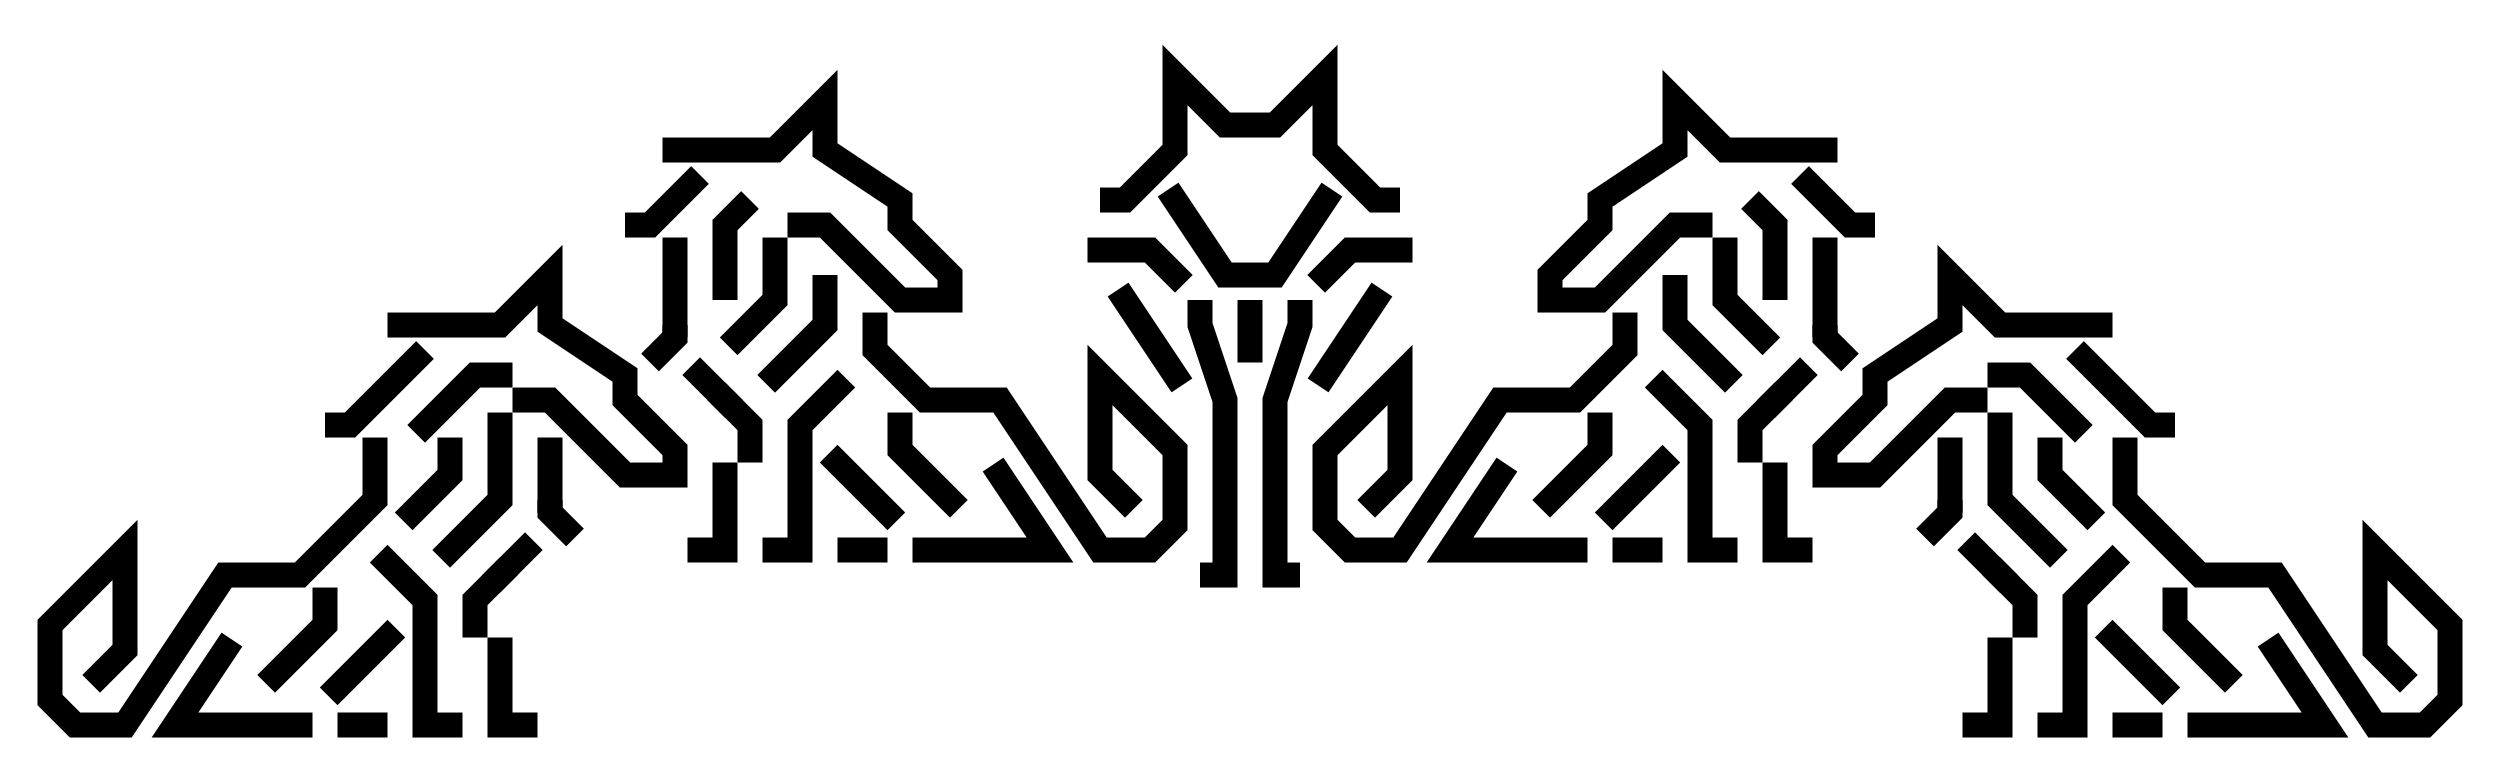 <svg xmlns="http://www.w3.org/2000/svg" viewBox="0 0 800 248">
  <defs>
    <style>
      .a, .b, .c {
        fill: none;
      }

      .a, .b {
        stroke: #000;
        stroke-miterlimit: 10;
        stroke-width: 8px;
      }

      .a {
        stroke-linecap: square;
      }
    </style>
  </defs>
  <title>⁯falka_5</title>
  <g>
    <polyline class="a" points="360 160 352 152 352 120 376 144 376 168 368 176 352 176 320 128 296 128 280 112 280 104"/>
    <polyline class="b" points="224 56 208 72 200 72"/>
    <polyline class="b" points="216 104 216 108 208 116"/>
    <line class="a" x1="216" y1="104" x2="216" y2="80"/>
    <polyline class="a" points="232 128 240 136 240 144"/>
    <line class="a" x1="224" y1="120" x2="232" y2="128"/>
    <polyline class="a" points="224 176 232 176 232 152"/>
    <polyline class="a" points="248 176 256 176 256 136 268 124"/>
    <polyline class="a" points="320 152 336 176 296 176"/>
    <polyline class="a" points="288 136 288 144 304 160"/>
    <polyline class="a" points="216 48 248 48 264 32 264 48 288 64 288 72 304 88 304 96 288 96 264 72 256 72"/>
    <line class="a" x1="272" y1="176" x2="280" y2="176"/>
    <line class="a" x1="268" y1="148" x2="284" y2="164"/>
    <polyline class="b" points="232 96 232 72 240 64"/>
    <polyline class="a" points="248 120 264 104 264 92"/>
    <polyline class="a" points="248 80 248 96 236 108"/>
    <polyline class="a" points="128 104 160 104 176 88 176 104 200 120 200 128 216 144 216 144 216 152 200 152 176 128 168 128"/>
    <polyline class="b" points="136 112 112 136 104 136"/>
    <polyline class="a" points="32 216 40 208 40 176 16 200 16 224 24 232 40 232 72 184 96 184 120 160 120 144"/>
    <polyline class="b" points="176 160 176 164 184 172"/>
    <line class="a" x1="176" y1="160" x2="176" y2="144"/>
    <polyline class="a" points="160 184 152 192 152 200"/>
    <line class="a" x1="168" y1="176" x2="160" y2="184"/>
    <polyline class="a" points="168 232 160 232 160 208"/>
    <polyline class="a" points="144 232 136 232 136 192 124 180"/>
    <polyline class="a" points="72 208 56 232 96 232"/>
    <polyline class="a" points="104 192 104 200 88 216"/>
    <line class="a" x1="120" y1="232" x2="112" y2="232"/>
    <line class="a" x1="124" y1="204" x2="108" y2="220"/>
    <polyline class="a" points="144 176 160 160 160 136"/>
    <polyline class="a" points="136 136 152 120 160 120"/>
    <polyline class="a" points="132 164 144 152 144 144"/>
    <polyline class="b" points="384 184 392 184 392 128 384 104 384 96"/>
    <polyline class="a" points="424 64 408 88 392 88 376 64"/>
    <polyline class="b" points="352 64 360 64 376 48 376 24 392 40 408 40 424 24 424 48 440 64 448 64"/>
    <polyline class="b" points="416 184 408 184 408 128 416 104 416 96"/>
    <polyline class="a" points="352 80 368 80 376 88"/>
    <line class="a" x1="360" y1="96" x2="376" y2="120"/>
    <polyline class="a" points="448 80 432 80 424 88"/>
    <line class="b" x1="400" y1="96" x2="400" y2="116"/>
    <line class="a" x1="440" y1="96" x2="424" y2="120"/>
    <polyline class="a" points="440 160 448 152 448 120 424 144 424 168 432 176 448 176 480 128 504 128 520 112 520 104"/>
    <polyline class="b" points="576 56 592 72 600 72"/>
    <polyline class="b" points="584 104 584 108 592 116"/>
    <line class="a" x1="584" y1="104" x2="584" y2="80"/>
    <polyline class="a" points="568 128 560 136 560 144"/>
    <line class="a" x1="576" y1="120" x2="568" y2="128"/>
    <polyline class="a" points="576 176 568 176 568 152"/>
    <polyline class="a" points="552 176 544 176 544 136 532 124"/>
    <polyline class="a" points="480 152 464 176 504 176"/>
    <polyline class="a" points="512 136 512 144 496 160"/>
    <polyline class="a" points="584 48 552 48 536 32 536 48 512 64 512 72 496 88 496 96 512 96 536 72 544 72"/>
    <line class="a" x1="528" y1="176" x2="520" y2="176"/>
    <line class="a" x1="532" y1="148" x2="516" y2="164"/>
    <polyline class="b" points="568 96 568 72 560 64"/>
    <polyline class="a" points="552 120 536 104 536 92"/>
    <polyline class="a" points="552 80 552 96 564 108"/>
    <polyline class="a" points="672 104 640 104 624 88 624 104 600 120 600 128 584 144 584 144 584 152 600 152 624 128 632 128"/>
    <polyline class="b" points="664 112 688 136 696 136"/>
    <polyline class="a" points="768 216 760 208 760 176 784 200 784 224 776 232 760 232 728 184 704 184 680 160 680 144"/>
    <polyline class="b" points="624 160 624 164 616 172"/>
    <line class="a" x1="624" y1="160" x2="624" y2="144"/>
    <polyline class="a" points="640 184 648 192 648 200"/>
    <line class="a" x1="632" y1="176" x2="640" y2="184"/>
    <polyline class="a" points="632 232 640 232 640 208"/>
    <polyline class="a" points="656 232 664 232 664 192 676 180"/>
    <polyline class="a" points="728 208 744 232 704 232"/>
    <polyline class="a" points="696 192 696 200 712 216"/>
    <line class="a" x1="680" y1="232" x2="688" y2="232"/>
    <line class="a" x1="676" y1="204" x2="692" y2="220"/>
    <polyline class="a" points="656 176 640 160 640 136"/>
    <polyline class="a" points="664 136 648 120 640 120"/>
    <polyline class="a" points="668 164 656 152 656 144"/>
    <rect class="c" width="800" height="248"/>
  </g>
</svg>